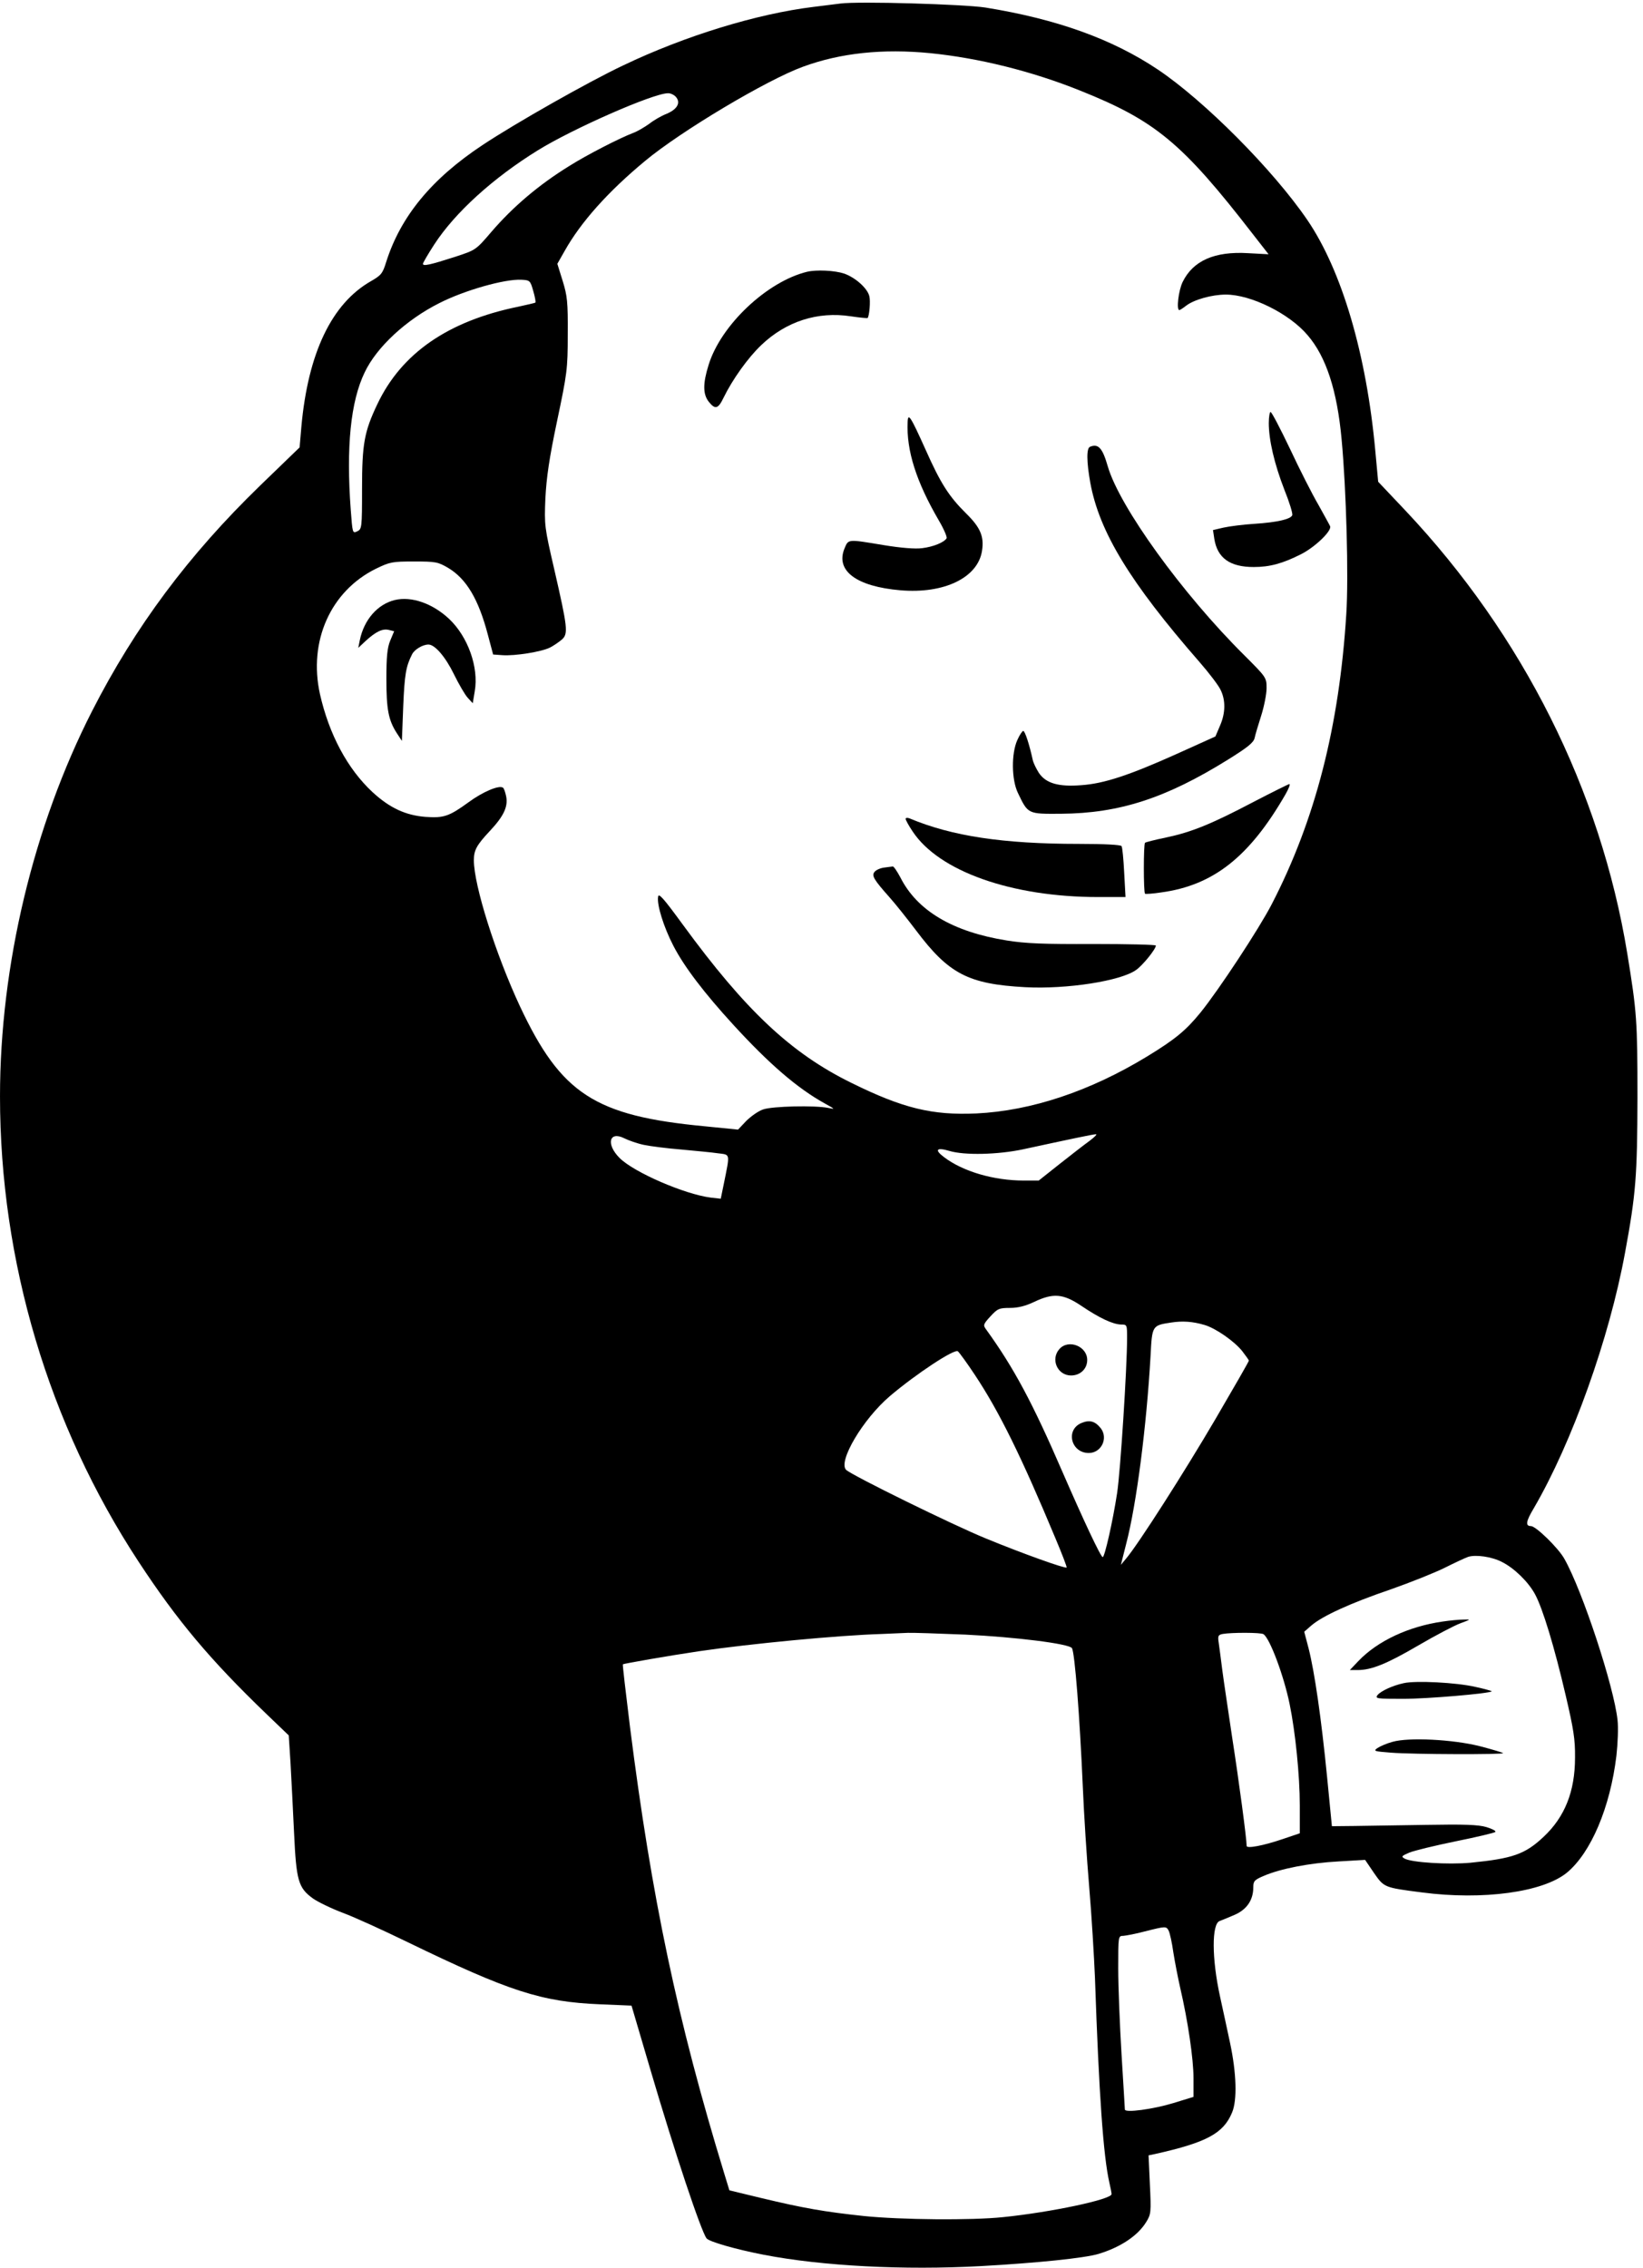 <?xml version="1.0" standalone="no"?>
<!DOCTYPE svg PUBLIC "-//W3C//DTD SVG 20010904//EN"
 "http://www.w3.org/TR/2001/REC-SVG-20010904/DTD/svg10.dtd">
<svg version="1.0" xmlns="http://www.w3.org/2000/svg"
 width="742pt" height="1024pt" viewBox="0 0 742 1024"
 preserveAspectRatio="xMidYMid meet">

<g transform="translate(0,1024) scale(0.1,-0.1)"
fill="#000000" stroke="none">
<path d="M3795 10224 c-16 -2 -70 -9 -120 -15 -256 -31 -582 -131 -860 -264
-155 -73 -487 -261 -636 -360 -231 -153 -370 -323 -435 -528 -16 -52 -23 -60
-68 -86 -178 -101 -285 -325 -315 -658 l-8 -93 -178 -172 c-324 -314 -565
-638 -759 -1018 -265 -519 -416 -1149 -416 -1740 0 -744 219 -1481 626 -2101
174 -265 321 -441 579 -689 l99 -95 8 -125 c4 -69 11 -211 16 -315 10 -216 19
-248 85 -296 21 -15 82 -45 135 -65 54 -20 185 -80 292 -132 460 -223 605
-270 869 -281 l143 -6 84 -285 c112 -381 230 -733 255 -766 12 -15 134 -50
259 -74 264 -51 632 -70 980 -51 253 14 467 36 531 55 99 30 178 82 216 145
21 34 22 43 16 168 l-6 132 29 6 c233 52 309 93 348 187 24 56 20 179 -9 315
-14 65 -34 159 -45 208 -38 173 -38 329 -2 342 9 3 40 16 68 28 55 24 84 67
84 124 0 28 5 34 48 52 74 32 206 58 337 65 l120 7 40 -59 c46 -66 46 -66 217
-88 275 -36 546 1 654 89 109 90 196 295 224 529 6 54 9 126 5 160 -16 151
-158 583 -240 728 -27 49 -129 148 -151 148 -26 0 -23 21 13 81 172 295 341
766 412 1154 49 265 55 345 56 700 0 346 -3 387 -46 650 -121 739 -472 1438
-1002 2000 l-123 130 -13 140 c-40 436 -151 813 -307 1042 -155 227 -466 539
-675 679 -206 138 -457 228 -779 280 -99 15 -573 29 -655 18z m406 -224 c219
-22 458 -81 677 -169 340 -136 461 -236 780 -648 l71 -91 -93 5 c-151 9 -248
-34 -295 -130 -19 -39 -29 -127 -15 -127 3 0 17 9 31 20 35 27 116 50 179 50
113 0 286 -85 369 -183 84 -97 134 -251 154 -472 21 -224 32 -621 21 -788 -32
-508 -140 -929 -337 -1310 -57 -110 -237 -384 -321 -488 -66 -81 -114 -121
-242 -199 -258 -157 -523 -245 -770 -257 -200 -9 -332 23 -565 138 -273 134
-478 327 -761 714 -89 122 -110 145 -112 126 -6 -37 26 -138 69 -221 49 -95
140 -214 271 -357 163 -178 290 -287 413 -355 47 -26 48 -27 15 -20 -59 12
-252 8 -294 -7 -21 -7 -55 -31 -76 -52 l-37 -39 -150 15 c-497 47 -649 146
-835 542 -110 236 -208 546 -208 659 0 45 12 68 71 131 63 67 84 110 75 157
-4 19 -10 38 -15 40 -18 12 -91 -19 -155 -66 -88 -64 -112 -72 -195 -66 -89 7
-161 40 -239 112 -113 105 -196 261 -237 442 -53 239 48 465 252 566 64 31 74
33 173 33 98 0 108 -2 154 -29 82 -49 137 -141 179 -301 l24 -90 42 -3 c57 -4
175 15 214 34 18 9 42 26 55 37 29 26 25 55 -35 317 -44 190 -45 198 -40 320
5 95 17 179 53 350 45 214 48 233 48 390 1 147 -2 174 -23 242 l-24 77 33 58
c73 130 195 267 364 407 161 134 550 366 713 425 169 62 360 82 574 61z
m-1149 -197 c24 -27 6 -57 -42 -77 -23 -9 -58 -29 -78 -45 -21 -15 -53 -34
-72 -41 -61 -23 -211 -100 -290 -150 -136 -84 -253 -183 -351 -297 -70 -82
-71 -82 -162 -112 -115 -37 -147 -44 -147 -32 0 4 23 44 51 87 94 145 268 302
469 426 157 97 518 256 586 257 11 1 28 -7 36 -16z m-644 -876 c8 -27 12 -50
10 -53 -2 -2 -38 -10 -79 -19 -316 -65 -526 -210 -635 -440 -59 -124 -69 -179
-69 -382 0 -177 -1 -182 -22 -192 -21 -10 -21 -8 -29 97 -21 283 -1 489 63
621 54 114 188 238 338 313 112 57 294 109 370 105 38 -2 40 -4 53 -50z m500
-3856 c29 -6 106 -16 170 -21 64 -6 139 -13 165 -17 56 -7 54 2 26 -137 l-14
-68 -45 5 c-118 15 -347 114 -412 179 -62 62 -47 123 21 89 20 -10 60 -24 89
-30z m2011 17 c-24 -17 -85 -65 -136 -105 l-92 -73 -67 0 c-136 0 -276 41
-361 106 -44 33 -34 45 24 28 68 -21 221 -17 333 7 213 46 316 68 329 68 8 1
-6 -13 -30 -31z m-35 -744 c83 -56 142 -83 179 -84 27 0 27 -1 27 -62 0 -131
-30 -601 -45 -699 -19 -125 -56 -289 -65 -289 -9 0 -88 169 -182 385 -135 312
-219 469 -344 642 -15 20 -14 24 19 60 32 35 40 38 89 38 36 0 70 9 108 27 86
41 131 38 214 -18z m556 -86 c51 -15 135 -74 170 -118 16 -21 30 -40 30 -43 0
-4 -68 -122 -151 -264 -142 -242 -346 -561 -402 -628 l-25 -30 24 95 c47 180
92 532 110 848 7 138 7 138 93 151 51 8 97 5 151 -11z m-1037 -226 c109 -164
210 -369 363 -736 30 -71 53 -131 51 -133 -6 -6 -199 63 -362 130 -150 61
-608 286 -634 311 -37 38 76 229 198 333 118 100 292 215 307 202 7 -6 42 -54
77 -107z m2380 -844 c56 -28 119 -90 149 -145 35 -64 88 -239 139 -458 35
-150 43 -197 42 -280 0 -153 -46 -268 -142 -358 -84 -79 -140 -98 -331 -117
-100 -9 -265 1 -297 19 -16 9 -13 12 22 27 22 9 117 32 210 51 94 19 174 38
178 42 4 5 -14 14 -40 22 -37 11 -101 13 -273 10 -124 -2 -270 -4 -325 -5
l-100 -1 -22 225 c-26 263 -56 470 -83 577 l-20 76 32 28 c50 43 176 101 358
163 91 32 201 76 245 98 44 22 91 44 105 49 35 11 107 1 153 -23z m-2423 -328
c226 -11 468 -41 481 -61 13 -21 35 -306 49 -624 5 -121 18 -326 29 -455 11
-129 22 -314 26 -410 18 -527 38 -806 65 -924 5 -22 10 -46 10 -52 0 -24 -274
-82 -490 -104 -143 -15 -462 -12 -628 5 -178 19 -271 35 -463 81 l-145 35 -22
72 c-214 699 -329 1248 -427 2021 -19 154 -34 281 -32 282 3 3 209 39 344 59
232 34 628 72 828 78 44 2 96 4 115 5 19 1 136 -3 260 -8z m1346 2 c29 -19 92
-188 118 -315 26 -126 46 -323 46 -458 l0 -126 -77 -26 c-88 -30 -163 -44
-163 -31 0 33 -36 301 -65 487 -18 122 -39 260 -45 307 -6 47 -13 102 -16 122
-5 32 -3 37 18 41 40 7 172 7 184 -1z m-428 -1339 c5 -10 15 -54 21 -98 7 -44
21 -116 31 -160 35 -150 60 -322 60 -407 l0 -85 -91 -28 c-92 -28 -219 -45
-219 -29 0 5 -7 117 -15 249 -8 132 -15 306 -15 388 0 146 0 147 23 147 12 1
56 9 97 20 95 24 97 24 108 3z"/>
<path d="M3645 9013 c-181 -44 -390 -241 -445 -421 -26 -83 -26 -132 1 -166
29 -36 42 -33 67 19 40 82 110 180 170 237 112 107 255 153 404 130 40 -6 74
-9 76 -8 8 8 14 77 8 99 -9 36 -63 84 -114 102 -43 14 -124 18 -167 8z"/>
<path d="M5730 8330 c0 -76 25 -184 70 -300 23 -57 39 -109 36 -116 -7 -18
-66 -32 -171 -39 -49 -3 -112 -11 -139 -17 l-48 -11 6 -40 c14 -87 71 -127
178 -127 73 0 131 16 214 58 63 32 139 105 131 126 -3 7 -27 50 -53 97 -27 46
-85 160 -128 252 -44 92 -83 167 -88 167 -4 0 -8 -23 -8 -50z"/>
<path d="M4099 8335 c-6 -129 39 -270 141 -445 23 -39 38 -75 35 -80 -11 -19
-61 -39 -111 -45 -31 -4 -95 1 -174 14 -163 27 -158 28 -176 -15 -42 -101 54
-172 252 -189 198 -17 351 57 369 179 10 64 -8 105 -71 167 -78 77 -116 136
-184 289 -68 151 -79 168 -81 125z"/>
<path d="M4923 8223 c-17 -6 -16 -68 1 -163 41 -222 179 -449 494 -810 41 -47
83 -102 93 -122 25 -48 24 -108 -2 -166 l-20 -47 -175 -79 c-214 -96 -328
-134 -431 -141 -102 -8 -159 8 -191 55 -12 19 -25 45 -28 59 -15 69 -35 131
-43 131 -4 0 -17 -19 -27 -42 -27 -61 -26 -178 3 -238 46 -96 44 -95 195 -94
263 2 473 70 753 244 90 56 116 77 121 98 3 15 17 61 30 102 13 41 24 97 24
123 0 48 -1 49 -102 150 -279 277 -562 669 -615 851 -24 84 -43 104 -80 89z"/>
<path d="M1783 7531 c-78 -19 -139 -89 -158 -181 l-7 -35 33 31 c46 42 76 57
105 50 l24 -6 -18 -43 c-13 -32 -17 -72 -17 -172 0 -137 9 -186 47 -245 l23
-35 6 155 c6 144 12 181 40 236 11 22 48 44 74 44 29 0 77 -56 115 -134 22
-45 50 -93 62 -106 l23 -25 9 54 c19 108 -31 247 -116 327 -75 70 -170 103
-245 85z"/>
<path d="M5660 6619 c-192 -101 -280 -136 -393 -160 -49 -10 -92 -21 -96 -24
-7 -8 -7 -222 0 -230 3 -2 36 0 74 6 235 32 398 161 560 442 15 26 23 47 18
47 -4 0 -78 -37 -163 -81z"/>
<path d="M4090 6543 c0 -5 14 -31 31 -56 119 -181 448 -297 838 -297 l124 0
-6 110 c-3 60 -8 114 -12 120 -4 6 -77 10 -193 10 -343 0 -573 35 -764 115
-10 4 -18 3 -18 -2z"/>
<path d="M3993 6323 c-17 -2 -37 -11 -43 -19 -15 -17 -4 -35 67 -115 26 -29
81 -98 121 -151 147 -195 235 -241 492 -255 187 -10 432 28 501 78 30 21 89
94 89 110 0 4 -127 7 -282 7 -223 -1 -306 2 -392 16 -243 39 -404 134 -480
285 -15 28 -30 50 -34 49 -4 0 -21 -3 -39 -5z"/>
<path d="M4785 4150 c-42 -46 -10 -120 52 -120 42 0 73 30 73 70 0 62 -84 95
-125 50z"/>
<path d="M4883 3815 c-72 -31 -46 -135 34 -135 57 0 89 67 54 112 -26 32 -50
39 -88 23z"/>
<path d="M6515 2919 c-153 -22 -293 -87 -380 -178 l-39 -41 35 0 c63 0 132 28
274 111 77 45 163 90 190 100 48 18 49 18 15 17 -19 0 -62 -4 -95 -9z"/>
<path d="M6340 2641 c-51 -11 -103 -35 -119 -54 -12 -16 -3 -17 115 -17 111 0
391 24 401 34 2 1 -32 11 -74 20 -87 20 -269 29 -323 17z"/>
<path d="M6289 2376 c-26 -7 -56 -20 -68 -28 -20 -14 -15 -15 61 -21 99 -8
514 -9 506 -2 -3 3 -50 17 -104 31 -122 31 -322 41 -395 20z"/>
</g>
</svg>
